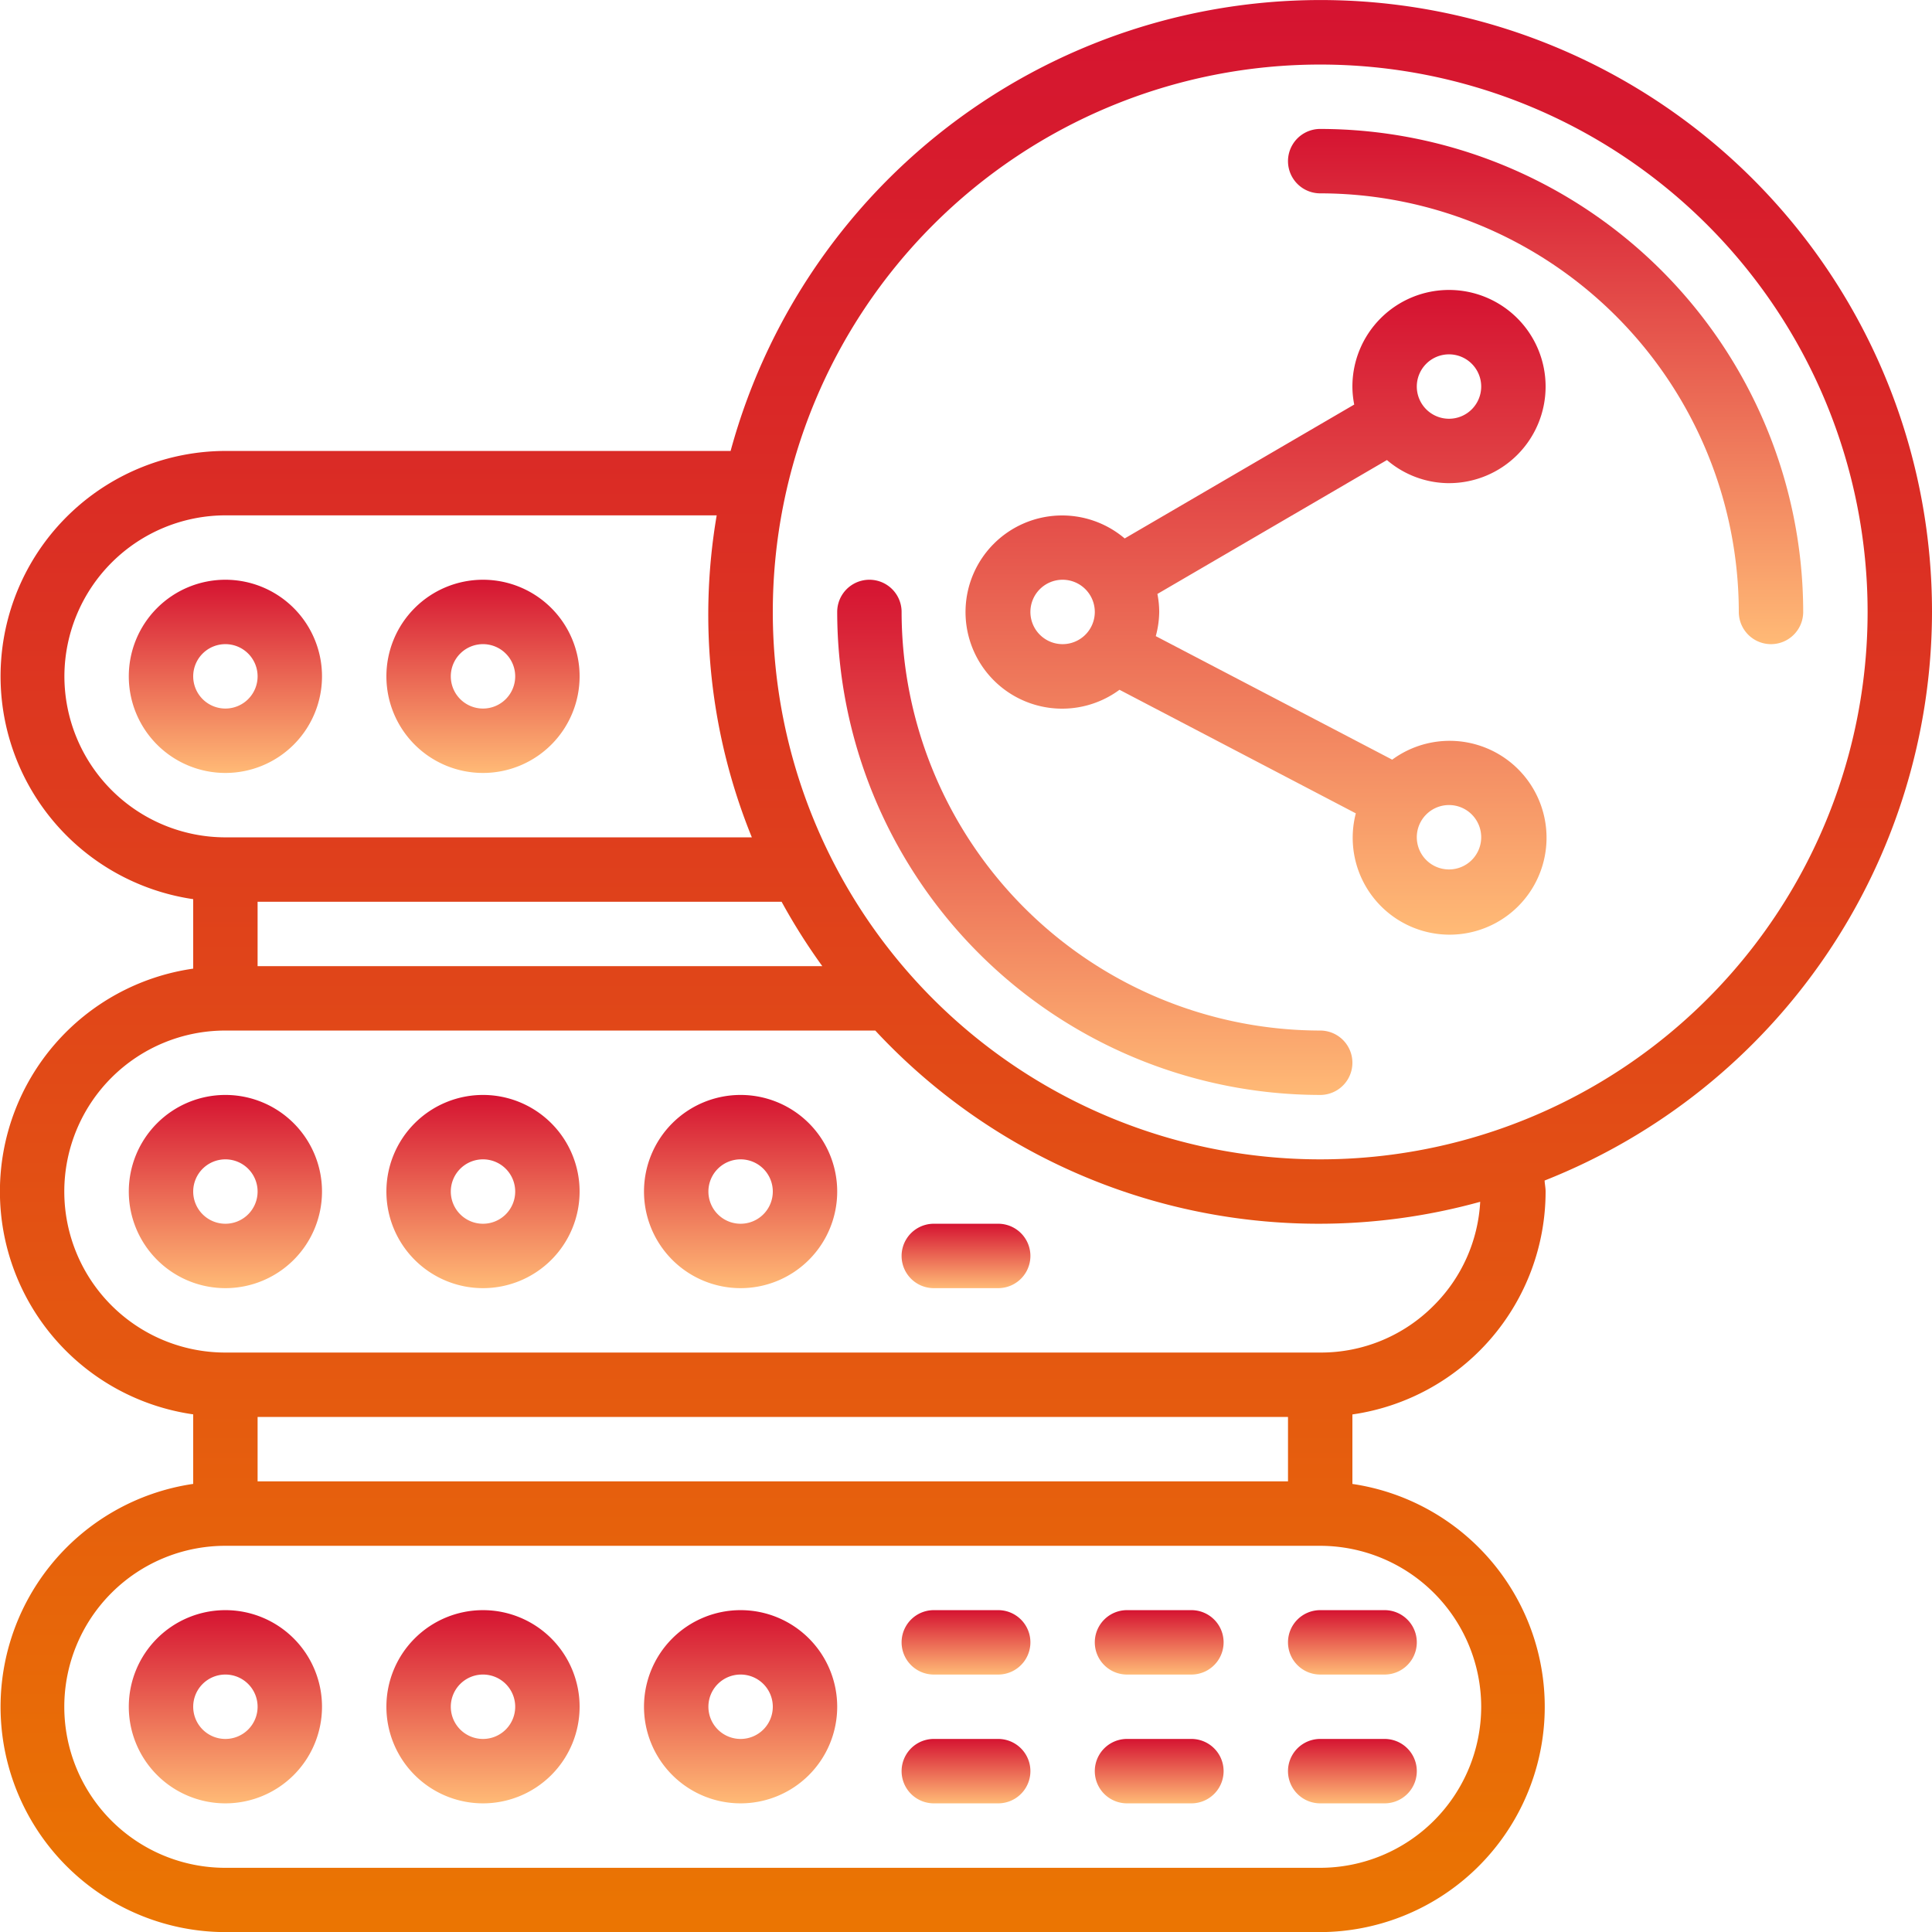 <svg xmlns="http://www.w3.org/2000/svg" xmlns:xlink="http://www.w3.org/1999/xlink" width="90.9" height="90.907" viewBox="0 0 90.9 90.907"><defs><linearGradient id="a" x1="0.5" x2="0.5" y2="1" gradientUnits="objectBoundingBox"><stop offset="0" stop-color="#d51331"/><stop offset="1" stop-color="#ffba76"/></linearGradient><linearGradient id="r" x1="0.5" x2="0.5" y2="1" gradientUnits="objectBoundingBox"><stop offset="0" stop-color="#d51331"/><stop offset="1" stop-color="#eb7602"/></linearGradient></defs><g transform="translate(-2 -1.995)"><path d="M15.09,24.545a4.545,4.545,0,1,0-4.545,4.545A4.545,4.545,0,0,0,15.09,24.545Zm-6.06,0a1.515,1.515,0,1,1,1.515,1.515A1.515,1.515,0,0,1,9.03,24.545Z" transform="translate(2.06 9.272)" fill="url(#a)"/><path d="M18.545,29.09A4.545,4.545,0,1,0,14,24.545,4.545,4.545,0,0,0,18.545,29.09Zm0-6.06a1.515,1.515,0,1,1-1.515,1.515A1.515,1.515,0,0,1,18.545,23.03Z" transform="translate(6.18 9.272)" fill="url(#a)"/><path d="M10.545,36a4.545,4.545,0,1,0,4.545,4.545A4.545,4.545,0,0,0,10.545,36Zm0,6.06a1.515,1.515,0,1,1,1.515-1.515A1.515,1.515,0,0,1,10.545,42.06Z" transform="translate(2.06 17.512)" fill="url(#a)"/><path d="M18.545,36a4.545,4.545,0,1,0,4.545,4.545A4.545,4.545,0,0,0,18.545,36Zm0,6.06a1.515,1.515,0,1,1,1.515-1.515A1.515,1.515,0,0,1,18.545,42.06Z" transform="translate(6.18 17.512)" fill="url(#a)"/><path d="M26.545,36a4.545,4.545,0,1,0,4.545,4.545A4.545,4.545,0,0,0,26.545,36Zm0,6.06a1.515,1.515,0,1,1,1.515-1.515A1.515,1.515,0,0,1,26.545,42.06Z" transform="translate(10.3 17.512)" fill="url(#a)"/><path d="M34.545,40h-3.03a1.515,1.515,0,1,0,0,3.03h3.03a1.515,1.515,0,0,0,0-3.03Z" transform="translate(14.42 19.572)" fill="url(#a)"/><path d="M10.545,52a4.545,4.545,0,1,0,4.545,4.545A4.545,4.545,0,0,0,10.545,52Zm0,6.06a1.515,1.515,0,1,1,1.515-1.515A1.515,1.515,0,0,1,10.545,58.06Z" transform="translate(2.06 25.752)" fill="url(#a)"/><path d="M18.545,52a4.545,4.545,0,1,0,4.545,4.545A4.545,4.545,0,0,0,18.545,52Zm0,6.06a1.515,1.515,0,1,1,1.515-1.515A1.515,1.515,0,0,1,18.545,58.06Z" transform="translate(6.18 25.752)" fill="url(#a)"/><path d="M26.545,52a4.545,4.545,0,1,0,4.545,4.545A4.545,4.545,0,0,0,26.545,52Zm0,6.06a1.515,1.515,0,1,1,1.515-1.515A1.515,1.515,0,0,1,26.545,58.06Z" transform="translate(10.3 25.752)" fill="url(#a)"/><path d="M34.545,52h-3.03a1.515,1.515,0,1,0,0,3.03h3.03a1.515,1.515,0,0,0,0-3.03Z" transform="translate(14.42 25.752)" fill="url(#a)"/><path d="M34.545,56h-3.03a1.515,1.515,0,1,0,0,3.03h3.03a1.515,1.515,0,0,0,0-3.03Z" transform="translate(14.42 27.812)" fill="url(#a)"/><path d="M40.545,52h-3.03a1.515,1.515,0,0,0,0,3.03h3.03a1.515,1.515,0,1,0,0-3.03Z" transform="translate(17.51 25.752)" fill="url(#a)"/><path d="M40.545,56h-3.03a1.515,1.515,0,0,0,0,3.03h3.03a1.515,1.515,0,0,0,0-3.03Z" transform="translate(17.51 27.812)" fill="url(#a)"/><path d="M42,53.515a1.515,1.515,0,0,0,1.515,1.515h3.03a1.515,1.515,0,0,0,0-3.03h-3.03A1.515,1.515,0,0,0,42,53.515Z" transform="translate(20.6 25.752)" fill="url(#a)"/><path d="M46.545,56h-3.03a1.515,1.515,0,0,0,0,3.03h3.03a1.515,1.515,0,1,0,0-3.03Z" transform="translate(20.6 27.812)" fill="url(#a)"/><path d="M50.725,41.21A19.718,19.718,0,0,1,31.03,21.515a1.515,1.515,0,0,0-3.03,0A22.751,22.751,0,0,0,50.725,44.24a1.515,1.515,0,0,0,0-3.03Z" transform="translate(13.39 9.272)" fill="url(#a)"/><path d="M43.515,6a1.515,1.515,0,0,0,0,3.03A19.718,19.718,0,0,1,63.21,28.725a1.515,1.515,0,1,0,3.03,0A22.751,22.751,0,0,0,43.515,6Z" transform="translate(20.6 2.062)" fill="url(#a)"/><path d="M92.9,30.787a28.767,28.767,0,0,0-56.525-7.575H12.6A10.6,10.6,0,0,0,11.09,44.3v3.269a10.592,10.592,0,0,0,0,20.971v3.272A10.6,10.6,0,0,0,12.6,92.9h51.51A10.6,10.6,0,0,0,65.63,71.814V68.544a10.6,10.6,0,0,0,9.09-10.487c0-.177-.038-.342-.047-.518A28.811,28.811,0,0,0,92.9,30.787ZM38.774,44.422a28.515,28.515,0,0,0,1.915,3.03H14.12v-3.03ZM5.03,33.817A7.589,7.589,0,0,1,12.6,26.242h23.12a27.794,27.794,0,0,0,1.654,15.15H12.6A7.584,7.584,0,0,1,5.03,33.817Zm9.09,37.875v-3.03H62.6v3.03ZM71.69,82.3a7.584,7.584,0,0,1-7.575,7.575H12.6a7.575,7.575,0,1,1,0-15.15h51.51A7.584,7.584,0,0,1,71.69,82.3ZM69.463,63.414a7.469,7.469,0,0,1-5.348,2.218H12.6a7.575,7.575,0,1,1,0-15.15H43.181a28.482,28.482,0,0,0,28.462,8.057A7.451,7.451,0,0,1,69.463,63.414Zm-5.348-6.872A25.755,25.755,0,1,1,89.87,30.787,25.755,25.755,0,0,1,64.115,56.542Z" transform="translate(0 0)" fill="url(#r)"/><path d="M54.734,20.09a4.545,4.545,0,1,0-4.545-4.545,4.447,4.447,0,0,0,.086.847l-10.8,6.3a4.545,4.545,0,1,0-.244,7.12L50.35,35.626A4.56,4.56,0,1,0,52.062,33.1L40.938,27.288A4.518,4.518,0,0,0,41.1,26.15a4.447,4.447,0,0,0-.086-.847l10.8-6.3a4.509,4.509,0,0,0,2.916,1.088Zm0-6.06a1.515,1.515,0,1,1-1.515,1.515A1.515,1.515,0,0,1,54.734,14.03ZM35.039,26.15a1.515,1.515,0,1,1,1.515,1.515A1.515,1.515,0,0,1,35.039,26.15Zm21.21,10.6a1.515,1.515,0,1,1-1.515-1.515A1.515,1.515,0,0,1,56.249,36.755Z" transform="translate(15.441 4.637)" fill="url(#a)"/></g></svg>